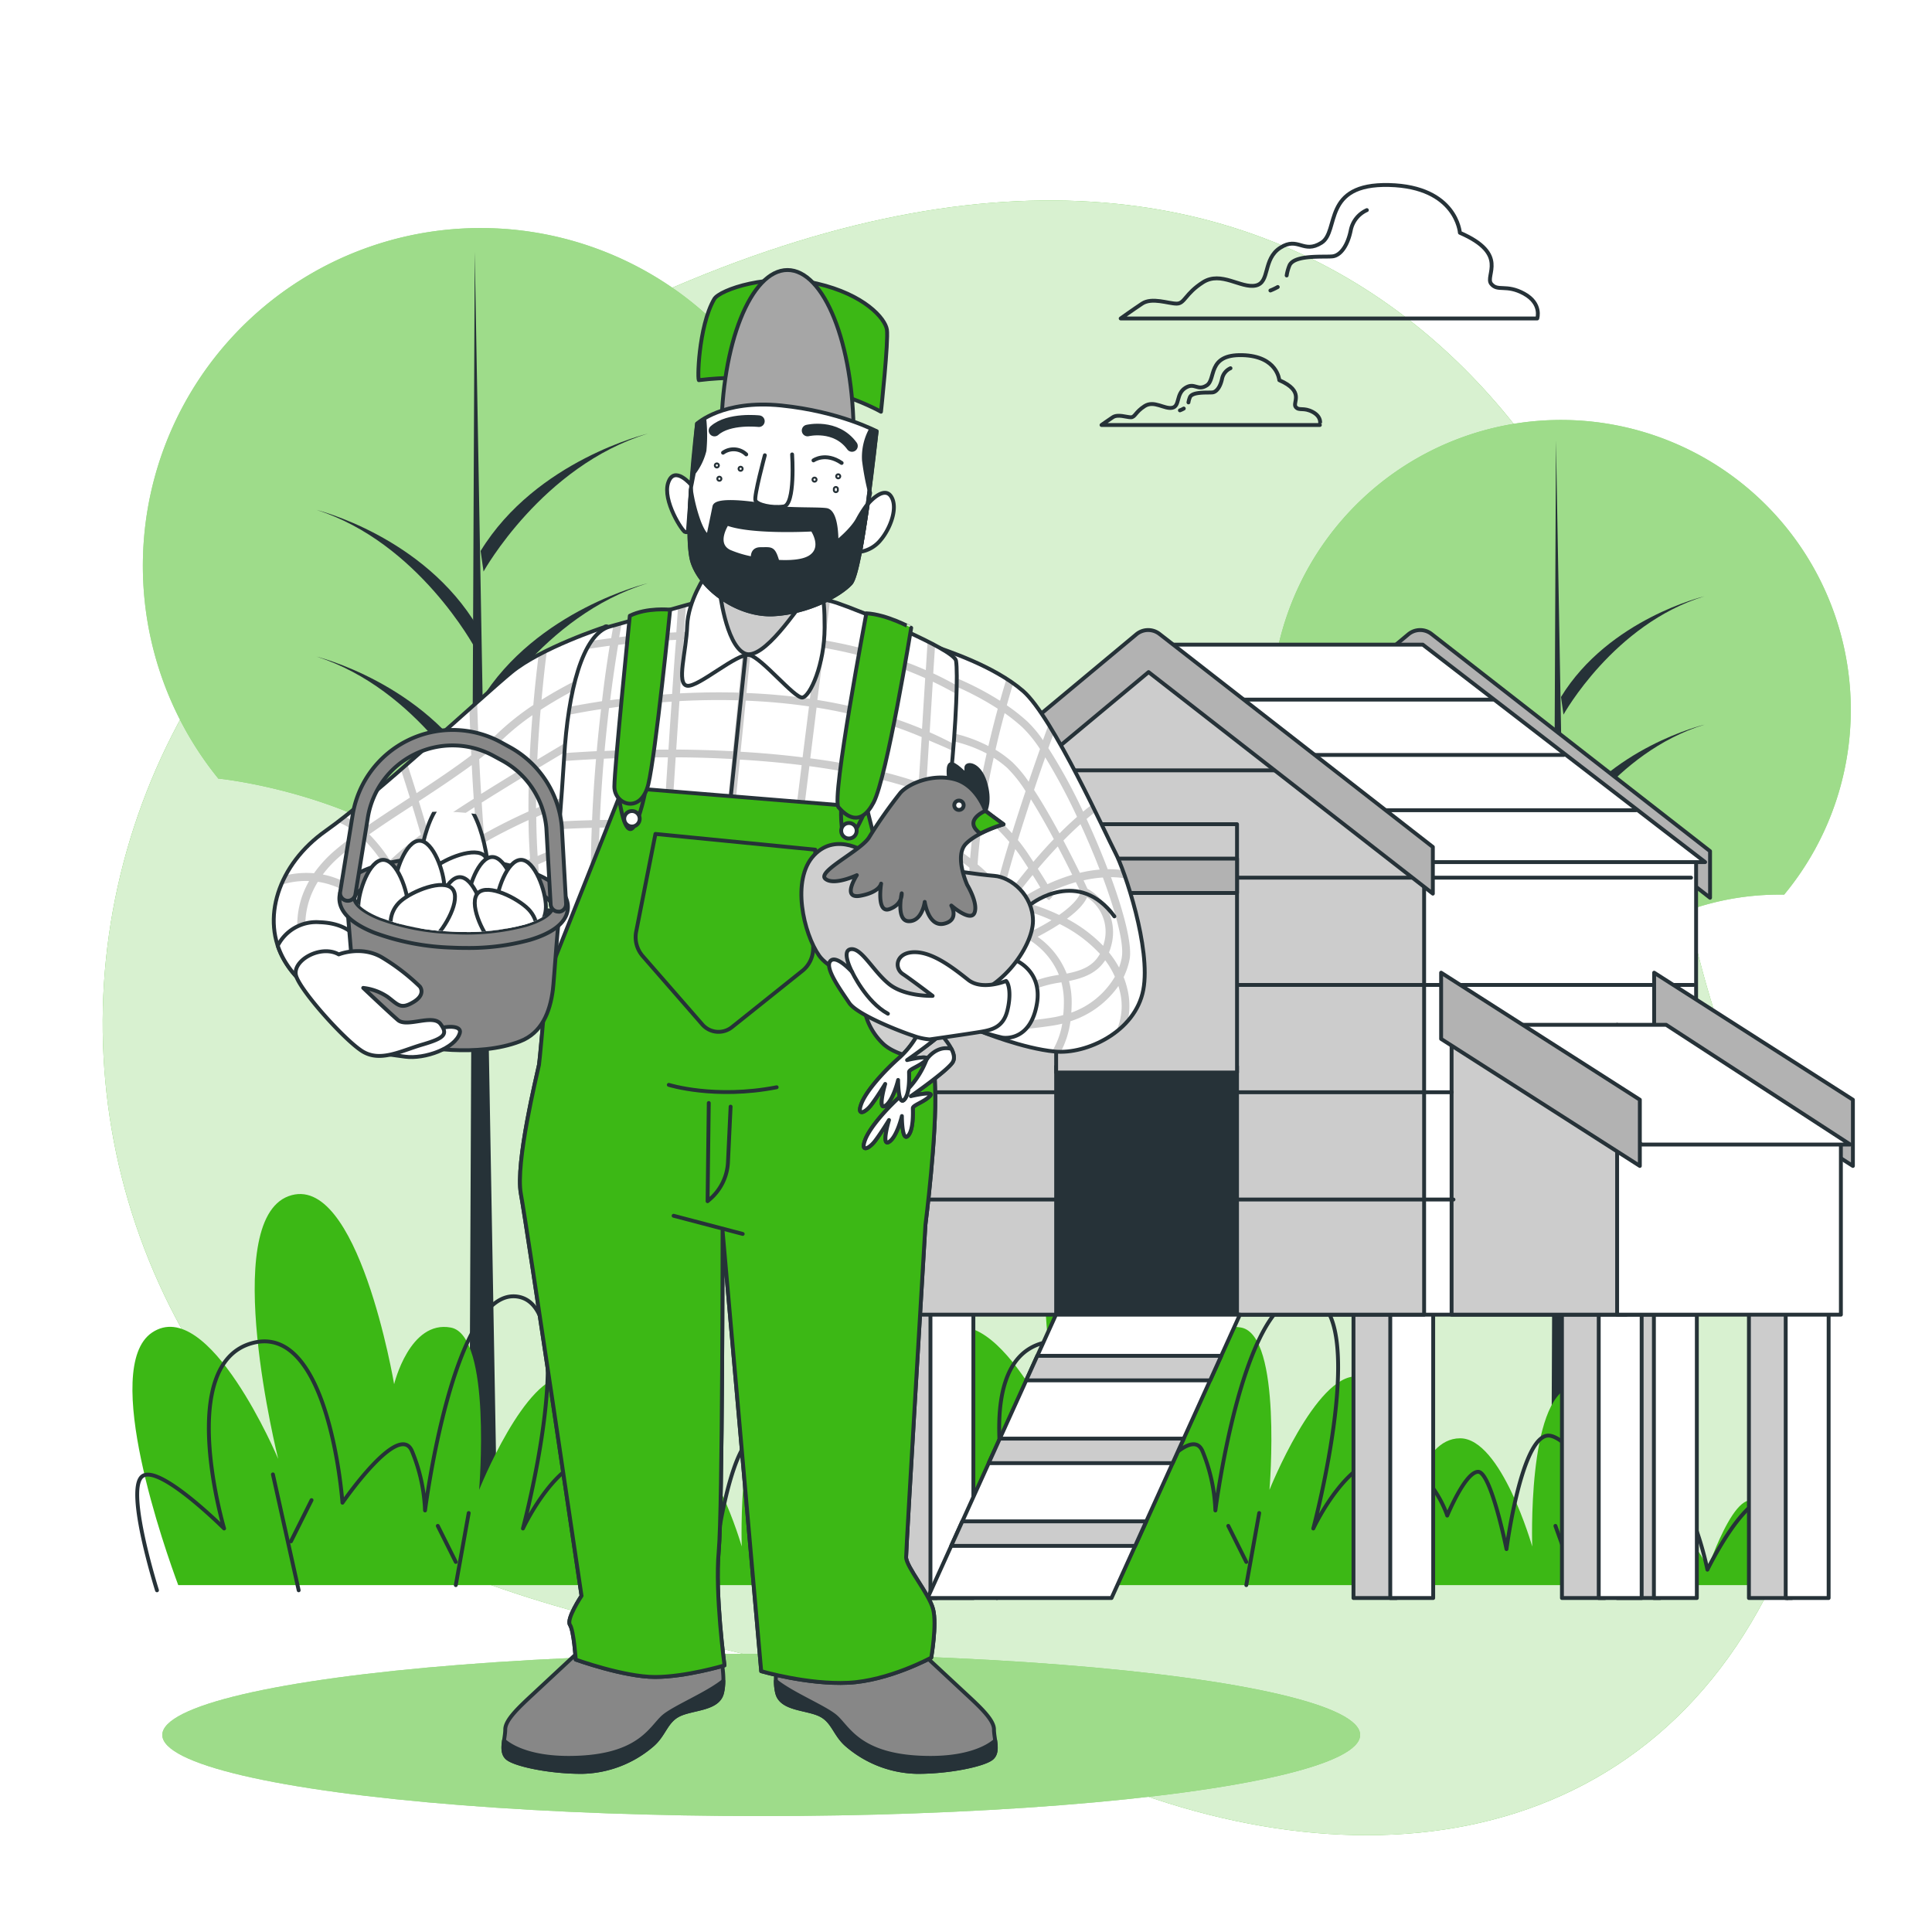 <svg class="animated" id="freepik_stories-farmer" xmlns="http://www.w3.org/2000/svg" xmlns:xlink="http://www.w3.org/1999/xlink" viewBox="0 0 500 500" version="1.1" xmlns:svgjs="http://svgjs.com/svgjs"><style>svg#freepik_stories-farmer:not(.animated) .animable {opacity: 0;}svg#freepik_stories-farmer.animated #freepik--Clouds--inject-3 {animation: 6s Infinite  linear wind;animation-delay: 0s;}svg#freepik_stories-farmer.animated #freepik--Character--inject-3 {animation: 1.5s Infinite  linear wind;animation-delay: 0s;}            @keyframes wind {                0% {                    transform: rotate( 0deg );                }                25% {                    transform: rotate( 1deg );                }                75% {                    transform: rotate( -1deg );                }            }        </style><g id="freepik--background-simple--inject-3" class="animable" style="transform-origin: 249.297px 263.414px;"><path d="M166.19,77.92S90.42,116.52,52.63,176,17.83,312,63.75,368.8s133.69,49.34,207.18,85.32,154.57,28.57,189.32-47.66S442.6,301.74,433.6,213.52,345.07-3.88,166.19,77.92Z" style="fill: #3CB815; transform-origin: 249.297px 263.414px;" id="el5j8fjplkxdc" class="animable"></path><g id="eld6cdmcsrg2c"><path d="M166.19,77.92S90.42,116.52,52.63,176,17.83,312,63.75,368.8s133.69,49.34,207.18,85.32,154.57,28.57,189.32-47.66S442.6,301.74,433.6,213.52,345.07-3.88,166.19,77.92Z" style="fill: rgb(255, 255, 255); opacity: 0.8; transform-origin: 249.297px 263.414px;" class="animable" id="el5zangxdfl2s"></path></g></g><g id="freepik--Clouds--inject-3" class="animable" style="transform-origin: 341.535px 78.93px;"><path d="M394.43,76c-4.68-2.56-6.81-.43-8.52-2.56s4.69-7.67-8.09-13.2c0,0-.85-11.93-18.32-12.36S346.72,59.84,342,62.82s-6-1.7-10.65,1.28-2.56,9-6.39,9.8-8.95-3.84-13.63-.85-4.69,5.53-6.82,5.53-6.39-1.7-8.94,0-5.54,3.84-5.54,3.84H397.84S399.12,78.58,394.43,76Z" style="fill: none; stroke: rgb(38, 50, 56); stroke-linecap: round; stroke-linejoin: round; transform-origin: 344.015px 65.144px;" id="el2pqwk95a9bi" class="animable"></path><path d="M330.68,74.28a15.7,15.7,0,0,1-1.9.9" style="fill: none; stroke: rgb(38, 50, 56); stroke-linecap: round; stroke-linejoin: round; transform-origin: 329.73px 74.73px;" id="el8r7xuryz0l" class="animable"></path><path d="M353.74,54.38a7.27,7.27,0,0,0-4.16,5.2c-.78,3.9-2.6,6.5-4.68,6.76s-9.88-.52-11.18,2.34a11.36,11.36,0,0,0-.73,2.61" style="fill: none; stroke: rgb(38, 50, 56); stroke-linecap: round; stroke-linejoin: round; transform-origin: 343.365px 62.835px;" id="el4u505m5zenn" class="animable"></path><path d="M339.79,106.65c-2.46-1.34-3.57-.22-4.47-1.34s2.46-4-4.24-6.92c0,0-.45-6.26-9.6-6.48s-6.7,6.25-9.16,7.82-3.13-.9-5.58.67-1.34,4.69-3.35,5.13-4.7-2-7.15-.44-2.46,2.9-3.58,2.9-3.35-.89-4.69,0-2.9,2-2.9,2h56.51S342.25,108,339.79,106.65Z" style="fill: none; stroke: rgb(38, 50, 56); stroke-linecap: round; stroke-linejoin: round; transform-origin: 313.367px 100.947px;" id="elnvtrrxa5tpd" class="animable"></path><path d="M306.36,105.73a6.63,6.63,0,0,1-1,.47" style="fill: none; stroke: rgb(38, 50, 56); stroke-linecap: round; stroke-linejoin: round; transform-origin: 305.86px 105.965px;" id="elr1w4fb98pzo" class="animable"></path><path d="M318.45,95.3A3.81,3.81,0,0,0,316.27,98c-.41,2-1.36,3.41-2.45,3.55s-5.18-.27-5.86,1.23a6,6,0,0,0-.39,1.36" style="fill: none; stroke: rgb(38, 50, 56); stroke-linecap: round; stroke-linejoin: round; transform-origin: 313.01px 99.72px;" id="el67i5k1vg6g8" class="animable"></path></g><g id="freepik--Trees--inject-3" class="animable" style="transform-origin: 256.627px 236.294px;"><path d="M56.58,201.5s45,4.45,67.77,32.33c0,0,24.08-32.3,67.34-31.63a87.41,87.41,0,1,0-135.12-.62Z" style="fill: #3CB815; transform-origin: 124.384px 146.424px;" id="el3dafw0xwjbw" class="animable"></path><g id="el98id4v7wqfe"><path d="M56.58,201.5s45,4.45,67.77,32.33c0,0,24.08-32.3,67.34-31.63a87.41,87.41,0,1,0-135.12-.62Z" style="fill: rgb(255, 255, 255); opacity: 0.5; transform-origin: 124.384px 146.424px;" class="animable" id="elzj261h6q53b"></path></g><polygon points="122.86 65.16 121.34 409 128.94 409 122.86 65.16" style="fill: rgb(38, 50, 56); transform-origin: 125.14px 237.08px;" id="el886r13uxmh5" class="animable"></polygon><path d="M125.14,225.33s15.18-27.32,42.51-35.67c0,0-28.85,6.83-43.27,30.36Z" style="fill: rgb(38, 50, 56); transform-origin: 146.015px 207.495px;" id="el6m0vsjp0vv2" class="animable"></path><path d="M125.14,147.91s15.18-27.33,42.51-35.68c0,0-28.85,6.83-43.27,30.36Z" style="fill: rgb(38, 50, 56); transform-origin: 146.015px 130.07px;" id="elrrpyhf5q98" class="animable"></path><path d="M125.14,186.62s15.18-27.33,42.51-35.68c0,0-28.85,6.83-43.27,30.37Z" style="fill: rgb(38, 50, 56); transform-origin: 146.015px 168.78px;" id="elklhykamg84q" class="animable"></path><path d="M122.89,167.64s-14.65-27.33-41-35.68c0,0,27.84,6.84,41.75,30.37Z" style="fill: rgb(38, 50, 56); transform-origin: 102.765px 149.8px;" id="elrvozub7bqyd" class="animable"></path><path d="M122.89,205.6s-14.65-27.33-41-35.68c0,0,27.84,6.83,41.75,30.36Z" style="fill: rgb(38, 50, 56); transform-origin: 102.765px 187.76px;" id="elihhgxdbhcca" class="animable"></path><path d="M345.8,230.93s38.6,3.82,58.16,27.75c0,0,20.66-27.72,57.78-27.15A75,75,0,1,0,345.79,231Z" style="fill: #3CB815; transform-origin: 403.982px 183.683px;" id="elgia546myg77" class="animable"></path><g id="elt7he87c6o3"><path d="M345.8,230.93s38.6,3.82,58.16,27.75c0,0,20.66-27.72,57.78-27.15A75,75,0,1,0,345.79,231Z" style="fill: rgb(255, 255, 255); opacity: 0.5; transform-origin: 403.982px 183.683px;" class="animable" id="elm6iio4n47tj"></path></g><polygon points="402.68 113.93 401.38 409 407.89 409 402.68 113.93" style="fill: rgb(38, 50, 56); transform-origin: 404.635px 261.465px;" id="elohhtq0p2l2" class="animable"></polygon><path d="M404.63,251.38s13-23.45,36.48-30.61c0,0-24.75,5.86-37.13,26Z" style="fill: rgb(38, 50, 56); transform-origin: 422.545px 236.075px;" id="elzoi4x186ndk" class="animable"></path><path d="M404.63,184.94s13-23.45,36.48-30.62c0,0-24.75,5.86-37.13,26.06Z" style="fill: rgb(38, 50, 56); transform-origin: 422.545px 169.63px;" id="ela0dulmeyd8" class="animable"></path><path d="M404.63,218.16s13-23.45,36.48-30.62c0,0-24.75,5.87-37.13,26.06Z" style="fill: rgb(38, 50, 56); transform-origin: 422.545px 202.85px;" id="el3aki1vsw30b" class="animable"></path><path d="M402.7,201.88s-12.57-23.46-35.2-30.62c0,0,23.89,5.86,35.83,26.06Z" style="fill: rgb(38, 50, 56); transform-origin: 385.415px 186.57px;" id="elakyvhs5bap4" class="animable"></path><path d="M402.7,234.45S390.13,211,367.5,203.83c0,0,23.89,5.86,35.83,26.06Z" style="fill: rgb(38, 50, 56); transform-origin: 385.415px 219.14px;" id="el59ourqr3ksf" class="animable"></path><path d="M255.64,410.23c.14-3.13-.28-9.06-3.68-18-5.33-14-14.66,14-14.66,14s0-3.33-10-14-18.67,8-18.67,8,4.67-44.66-6.67-41.33-10,41.33-10,41.33-8-28-18.66-28-13.34,20-13.34,20-2.66-35.33-13.33-36S124,385.57,124,385.57s3.34-40-7.33-42S102,358.23,102,358.23s-9.33-55.33-27.33-48.66-2.67,68-2.67,68S54,334.9,39.3,344.9C26,354,42.93,401.64,46.13,410.23Z" style="fill: #3CB815; transform-origin: 144.967px 359.621px;" id="el5ds6bb9a83m" class="animable"></path><path d="M40.63,411.57s-8-25.34-4-29.34S58,395.57,58,395.57s-12.66-42.67,7.34-48S88.63,388.9,88.63,388.9s14.67-21.33,18-13.33A44.37,44.37,0,0,1,110,390.9s7.34-58,24-55.33,1.34,60,1.34,60,9.33-20,20-18S170,392.23,170,392.23s4.67-11.33,8-11.33,7.34,20,7.34,20,4-30.67,11.33-29.33S219.3,398.9,219.3,398.9s-2.67-14.67,5.33-15.33,12.67,22.66,12.67,22.66,10.66-22,17.33-18S258,413.57,258,413.57" style="fill: none; stroke: rgb(38, 50, 56); stroke-linecap: round; stroke-linejoin: round; transform-origin: 147.163px 374.525px;" id="el2w6wibix81r" class="animable"></path><line x1="77.3" y1="411.57" x2="70.63" y2="381.57" style="fill: none; stroke: rgb(38, 50, 56); stroke-linecap: round; stroke-linejoin: round; transform-origin: 73.965px 396.57px;" id="el5s31y48dipp" class="animable"></line><line x1="117.96" y1="410.23" x2="121.3" y2="391.57" style="fill: none; stroke: rgb(38, 50, 56); stroke-linecap: round; stroke-linejoin: round; transform-origin: 119.63px 400.9px;" id="eleehtdc5kks5" class="animable"></line><line x1="203.96" y1="411.57" x2="197.96" y2="394.9" style="fill: none; stroke: rgb(38, 50, 56); stroke-linecap: round; stroke-linejoin: round; transform-origin: 200.96px 403.235px;" id="el2tkwjyydg81" class="animable"></line><line x1="150.63" y1="410.9" x2="157.96" y2="397.57" style="fill: none; stroke: rgb(38, 50, 56); stroke-linecap: round; stroke-linejoin: round; transform-origin: 154.295px 404.235px;" id="elq2u22w2yabn" class="animable"></line><line x1="75.3" y1="398.9" x2="80.63" y2="388.23" style="fill: none; stroke: rgb(38, 50, 56); stroke-linecap: round; stroke-linejoin: round; transform-origin: 77.965px 393.565px;" id="elgmmnekenlnf" class="animable"></line><line x1="117.96" y1="404.23" x2="113.3" y2="394.9" style="fill: none; stroke: rgb(38, 50, 56); stroke-linecap: round; stroke-linejoin: round; transform-origin: 115.63px 399.565px;" id="elk9iktu6jdfc" class="animable"></line><line x1="153.96" y1="403.57" x2="150.63" y2="397.57" style="fill: none; stroke: rgb(38, 50, 56); stroke-linecap: round; stroke-linejoin: round; transform-origin: 152.295px 400.57px;" id="el7pm3yju7zso" class="animable"></line><line x1="201.3" y1="402.9" x2="203.3" y2="396.23" style="fill: none; stroke: rgb(38, 50, 56); stroke-linecap: round; stroke-linejoin: round; transform-origin: 202.3px 399.565px;" id="eliqyynhh7l6" class="animable"></line><path d="M460.22,410.23c.14-3.13-.28-9.06-3.68-18-5.33-14-14.66,14-14.66,14s0-3.33-10-14-18.67,8-18.67,8,4.67-44.66-6.67-41.33-10,41.33-10,41.33-8-28-18.66-28-13.34,20-13.34,20-2.66-35.33-13.33-36-22.67,29.34-22.67,29.34,3.34-40-7.33-42-14.67,14.66-14.67,14.66-9.33-55.33-27.33-48.66-2.67,68-2.67,68-18-42.67-32.66-32.67c-13.34,9.09,3.63,56.74,6.83,65.33Z" style="fill: #3CB815; transform-origin: 349.539px 359.621px;" id="elst8kgjvo12f" class="animable"></path><path d="M245.21,411.57s-8-25.34-4-29.34,21.33,13.34,21.33,13.34-12.66-42.67,7.34-48,23.33,41.33,23.33,41.33,14.67-21.33,18-13.33a44.37,44.37,0,0,1,3.33,15.33s7.34-58,24-55.33,1.34,60,1.34,60,9.33-20,20-18,14.66,14.66,14.66,14.66,4.67-11.33,8-11.33,7.34,20,7.34,20,4-30.67,11.33-29.33,22.67,27.33,22.67,27.33-2.67-14.67,5.33-15.33,12.67,22.66,12.67,22.66,10.66-22,17.33-18,3.33,25.34,3.33,25.34" style="fill: none; stroke: rgb(38, 50, 56); stroke-linecap: round; stroke-linejoin: round; transform-origin: 351.733px 374.525px;" id="eldn43wnt6u1v" class="animable"></path><line x1="281.88" y1="411.57" x2="275.21" y2="381.57" style="fill: none; stroke: rgb(38, 50, 56); stroke-linecap: round; stroke-linejoin: round; transform-origin: 278.545px 396.57px;" id="elsec0nhqmpop" class="animable"></line><line x1="322.54" y1="410.23" x2="325.88" y2="391.57" style="fill: none; stroke: rgb(38, 50, 56); stroke-linecap: round; stroke-linejoin: round; transform-origin: 324.21px 400.9px;" id="elpeopn8cc6t" class="animable"></line><line x1="408.54" y1="411.57" x2="402.54" y2="394.9" style="fill: none; stroke: rgb(38, 50, 56); stroke-linecap: round; stroke-linejoin: round; transform-origin: 405.54px 403.235px;" id="elepwr01lej2v" class="animable"></line><line x1="355.21" y1="410.9" x2="362.54" y2="397.57" style="fill: none; stroke: rgb(38, 50, 56); stroke-linecap: round; stroke-linejoin: round; transform-origin: 358.875px 404.235px;" id="elg09eh15v9b8" class="animable"></line><line x1="279.88" y1="398.9" x2="285.21" y2="388.23" style="fill: none; stroke: rgb(38, 50, 56); stroke-linecap: round; stroke-linejoin: round; transform-origin: 282.545px 393.565px;" id="ele81m61cdxua" class="animable"></line><line x1="322.54" y1="404.23" x2="317.88" y2="394.9" style="fill: none; stroke: rgb(38, 50, 56); stroke-linecap: round; stroke-linejoin: round; transform-origin: 320.21px 399.565px;" id="el3kpfy0naoqw" class="animable"></line><line x1="358.54" y1="403.57" x2="355.21" y2="397.57" style="fill: none; stroke: rgb(38, 50, 56); stroke-linecap: round; stroke-linejoin: round; transform-origin: 356.875px 400.57px;" id="elo1rvam4y7rn" class="animable"></line><line x1="405.88" y1="402.9" x2="407.88" y2="396.23" style="fill: none; stroke: rgb(38, 50, 56); stroke-linecap: round; stroke-linejoin: round; transform-origin: 406.88px 399.565px;" id="elt6gb6ajmepm" class="animable"></line></g><g id="freepik--hen-house--inject-3" class="animable" style="transform-origin: 353.39px 288.314px;"><rect x="231.28" y="335.82" width="11.11" height="77.75" style="fill: rgb(204, 204, 204); stroke: rgb(38, 50, 56); stroke-linecap: round; stroke-linejoin: round; transform-origin: 236.835px 374.695px;" id="el9esd8v152pl" class="animable"></rect><rect x="240.8" y="335.82" width="11.11" height="77.75" style="fill: rgb(255, 255, 255); stroke: rgb(38, 50, 56); stroke-linecap: round; stroke-linejoin: round; transform-origin: 246.355px 374.695px;" id="eldqp4hy0rgs" class="animable"></rect><rect x="350.28" y="335.82" width="11.11" height="77.75" style="fill: rgb(204, 204, 204); stroke: rgb(38, 50, 56); stroke-linecap: round; stroke-linejoin: round; transform-origin: 355.835px 374.695px;" id="eldglsnq7rxo" class="animable"></rect><rect x="359.8" y="335.82" width="11.11" height="77.75" style="fill: rgb(255, 255, 255); stroke: rgb(38, 50, 56); stroke-linecap: round; stroke-linejoin: round; transform-origin: 365.355px 374.695px;" id="el3nf1xfu0tiu" class="animable"></rect><rect x="418.51" y="335.82" width="11.11" height="77.75" style="fill: rgb(204, 204, 204); stroke: rgb(38, 50, 56); stroke-linecap: round; stroke-linejoin: round; transform-origin: 424.065px 374.695px;" id="elqt4tyiaqg9p" class="animable"></rect><rect x="428.03" y="335.82" width="11.11" height="77.75" style="fill: rgb(255, 255, 255); stroke: rgb(38, 50, 56); stroke-linecap: round; stroke-linejoin: round; transform-origin: 433.585px 374.695px;" id="eleqs27tztb1t" class="animable"></rect><rect x="404.23" y="335.82" width="11.11" height="77.75" style="fill: rgb(204, 204, 204); stroke: rgb(38, 50, 56); stroke-linecap: round; stroke-linejoin: round; transform-origin: 409.785px 374.695px;" id="elpylq819cfce" class="animable"></rect><rect x="413.75" y="335.82" width="11.11" height="77.75" style="fill: rgb(255, 255, 255); stroke: rgb(38, 50, 56); stroke-linecap: round; stroke-linejoin: round; transform-origin: 419.305px 374.695px;" id="elp7g9q4w9x0o" class="animable"></rect><rect x="452.62" y="335.82" width="11.11" height="77.75" style="fill: rgb(204, 204, 204); stroke: rgb(38, 50, 56); stroke-linecap: round; stroke-linejoin: round; transform-origin: 458.175px 374.695px;" id="el7bhczm0p1un" class="animable"></rect><rect x="462.14" y="335.82" width="11.11" height="77.75" style="fill: rgb(255, 255, 255); stroke: rgb(38, 50, 56); stroke-linecap: round; stroke-linejoin: round; transform-origin: 467.695px 374.695px;" id="el63ghbluxu7c" class="animable"></rect><path d="M370.47,164.07a4.77,4.77,0,0,0-6,.1l-67.09,55.91v12.39l70.23-58.53,74.95,58.4V220.28Z" style="fill: rgb(178, 178, 178); stroke: rgb(38, 50, 56); stroke-linecap: round; stroke-linejoin: round; transform-origin: 369.97px 197.764px;" id="elgtjl0tgyeh8" class="animable"></path><polygon points="438.95 340.24 301.23 340.24 301.23 222.92 367.54 167.83 438.95 222.92 438.95 340.24" style="fill: rgb(255, 255, 255); stroke: rgb(38, 50, 56); stroke-linecap: round; stroke-linejoin: round; transform-origin: 370.09px 254.035px;" id="el0oymyfzcpkjf" class="animable"></polygon><polygon points="375.67 340.24 420.89 340.24 420.89 296.16 375.67 265.22 375.67 340.24" style="fill: rgb(204, 204, 204); stroke: rgb(38, 50, 56); stroke-linecap: round; stroke-linejoin: round; transform-origin: 398.28px 302.73px;" id="elpgqf65ms04l" class="animable"></polygon><polygon points="368.56 340.24 230.84 340.24 230.84 222.92 297.15 167.83 368.56 222.92 368.56 340.24" style="fill: rgb(204, 204, 204); stroke: rgb(38, 50, 56); stroke-linecap: round; stroke-linejoin: round; transform-origin: 299.7px 254.035px;" id="elq0j85yhrive" class="animable"></polygon><line x1="258.7" y1="199.37" x2="335.39" y2="199.37" style="fill: none; stroke: rgb(38, 50, 56); stroke-linecap: round; stroke-linejoin: round; transform-origin: 297.045px 199.37px;" id="eluj9ozz6nl29" class="animable"></line><line x1="230.49" y1="227.14" x2="437.64" y2="227.14" style="fill: none; stroke: rgb(38, 50, 56); stroke-linecap: round; stroke-linejoin: round; transform-origin: 334.065px 227.14px;" id="elwnkc2bb8p" class="animable"></line><line x1="230.49" y1="254.9" x2="438.28" y2="254.9" style="fill: none; stroke: rgb(38, 50, 56); stroke-linecap: round; stroke-linejoin: round; transform-origin: 334.385px 254.9px;" id="elitflyqvgnfd" class="animable"></line><line x1="230.49" y1="282.67" x2="375.67" y2="282.67" style="fill: none; stroke: rgb(38, 50, 56); stroke-linecap: round; stroke-linejoin: round; transform-origin: 303.08px 282.67px;" id="elutkkfndve7k" class="animable"></line><line x1="230.49" y1="310.44" x2="376.16" y2="310.44" style="fill: none; stroke: rgb(38, 50, 56); stroke-linecap: round; stroke-linejoin: round; transform-origin: 303.325px 310.44px;" id="el5nak1vum2yi" class="animable"></line><polygon points="297.82 166.83 368.21 166.83 441.29 223.11 370.9 223.11 297.82 166.83" style="fill: rgb(255, 255, 255); stroke: rgb(38, 50, 56); stroke-linecap: round; stroke-linejoin: round; transform-origin: 369.555px 194.97px;" id="el01613h85ewzfk" class="animable"></polygon><line x1="318.88" y1="181.06" x2="386.32" y2="181.06" style="fill: none; stroke: rgb(38, 50, 56); stroke-linecap: round; stroke-linejoin: round; transform-origin: 352.6px 181.06px;" id="elcwqesz51yht" class="animable"></line><line x1="337.73" y1="195.38" x2="404.71" y2="195.38" style="fill: none; stroke: rgb(38, 50, 56); stroke-linecap: round; stroke-linejoin: round; transform-origin: 371.22px 195.38px;" id="el3v7x5hadubg" class="animable"></line><line x1="356.57" y1="209.69" x2="423.34" y2="209.69" style="fill: none; stroke: rgb(38, 50, 56); stroke-linecap: round; stroke-linejoin: round; transform-origin: 389.955px 209.69px;" id="elbsu30ckeb05" class="animable"></line><path d="M370.82,219.2l-70.74-55.13a4.77,4.77,0,0,0-6,.1l-66.83,55.69v12.39l70-58.31,73.57,57.33Z" style="fill: rgb(178, 178, 178); stroke: rgb(38, 50, 56); stroke-linecap: round; stroke-linejoin: round; transform-origin: 299.035px 197.654px;" id="el3de1ii33pyy" class="animable"></path><polygon points="479.53 301.75 428.09 268.87 428.09 251.73 479.53 284.61 479.53 301.75" style="fill: rgb(178, 178, 178); stroke: rgb(38, 50, 56); stroke-linecap: round; stroke-linejoin: round; transform-origin: 453.81px 276.74px;" id="elk0oczp54f2" class="animable"></polygon><polygon points="418.51 340.24 476.42 340.24 476.42 296.16 418.51 265.22 418.51 340.24" style="fill: rgb(255, 255, 255); stroke: rgb(38, 50, 56); stroke-linecap: round; stroke-linejoin: round; transform-origin: 447.465px 302.73px;" id="el9z5lrg87u1v" class="animable"></polygon><polygon points="424.9 296.2 478.84 296.2 431.2 265.22 375.67 265.22 424.9 296.2" style="fill: rgb(255, 255, 255); stroke: rgb(38, 50, 56); stroke-linecap: round; stroke-linejoin: round; transform-origin: 427.255px 280.71px;" id="elf0u9w0uq5t8" class="animable"></polygon><polygon points="424.39 301.75 372.96 268.87 372.96 251.73 424.39 284.61 424.39 301.75" style="fill: rgb(178, 178, 178); stroke: rgb(38, 50, 56); stroke-linecap: round; stroke-linejoin: round; transform-origin: 398.675px 276.74px;" id="elpa409djyx5k" class="animable"></polygon><rect x="273.33" y="275.98" width="46.81" height="64.26" style="fill: rgb(38, 50, 56); stroke: rgb(38, 50, 56); stroke-linecap: round; stroke-linejoin: round; transform-origin: 296.735px 308.11px;" id="elqhpiqqgi9gn" class="animable"></rect><rect x="273.33" y="213.3" width="46.81" height="64.26" style="fill: rgb(204, 204, 204); stroke: rgb(38, 50, 56); stroke-linecap: round; stroke-linejoin: round; transform-origin: 296.735px 245.43px;" id="el3oj9y46d89e" class="animable"></rect><rect x="273.33" y="222.2" width="46.81" height="8.9" style="fill: rgb(178, 178, 178); stroke: rgb(38, 50, 56); stroke-linecap: round; stroke-linejoin: round; transform-origin: 296.735px 226.65px;" id="elrr3h32dc609" class="animable"></rect><polygon points="273.28 340.24 320.88 340.24 287.66 413.57 240.06 413.57 273.28 340.24" style="fill: rgb(255, 255, 255); stroke: rgb(38, 50, 56); stroke-linecap: round; stroke-linejoin: round; transform-origin: 280.47px 376.905px;" id="elcs388ar21ob" class="animable"></polygon><polygon points="268.45 350.89 316.05 350.89 313.18 357.24 265.58 357.24 268.45 350.89" style="fill: rgb(204, 204, 204); stroke: rgb(38, 50, 56); stroke-linecap: round; stroke-linejoin: round; transform-origin: 290.815px 354.065px;" id="elpgca2pgh6l" class="animable"></polygon><polygon points="258.75 372.31 306.35 372.31 303.47 378.66 255.87 378.66 258.75 372.31" style="fill: rgb(204, 204, 204); stroke: rgb(38, 50, 56); stroke-linecap: round; stroke-linejoin: round; transform-origin: 281.11px 375.485px;" id="elzf4gi0gkhme" class="animable"></polygon><polygon points="249.04 393.73 296.64 393.73 293.77 400.08 246.17 400.08 249.04 393.73" style="fill: rgb(204, 204, 204); stroke: rgb(38, 50, 56); stroke-linecap: round; stroke-linejoin: round; transform-origin: 271.405px 396.905px;" id="elnot75p6bpta" class="animable"></polygon></g><g id="freepik--Floor--inject-3" class="animable" style="transform-origin: 197px 449px;"><ellipse cx="197" cy="449" rx="155" ry="21" style="fill: #3CB815; transform-origin: 197px 449px;" id="el1mhfygpdxqf" class="animable"></ellipse><g id="elo8o88157v7"><ellipse cx="197" cy="449" rx="155" ry="21" style="fill: rgb(255, 255, 255); opacity: 0.5; transform-origin: 197px 449px;" class="animable" id="ele3ihg8b7ihj"></ellipse></g></g><g id="freepik--Character--inject-3" class="animable" style="transform-origin: 183.551px 265.511px;"><path d="M254,267s10.8,4.37,19,5.14,20.82-5.14,22.88-15.94-4.89-31.1-7.2-35.47-16.2-35.22-23.91-41.9-20.31-10.55-22.88-11.57-.77,8.74-1.28,14.91-.52,37.53-.52,37.53l-1.8,41.13S247.78,264.41,254,267Z" style="fill: rgb(255, 255, 255); transform-origin: 267.273px 219.696px;" id="elnstfg217f2" class="animable"></path><g style="clip-path: url(&quot;#freepik--clip-path--inject-3&quot;); transform-origin: 266.292px 222.785px;" id="el4n2dflpc516" class="animable"><path d="M290.55,225.19a28.12,28.12,0,0,0-3.87-.24c-1.63-4.27-3.5-8.72-5.48-13,.75-.64,1.51-1.25,2.28-1.85l-.91-1.85c-.76.58-1.51,1.18-2.26,1.8a142.28,142.28,0,0,0-9-16.44c.5-1.4,1-2.69,1.38-3.85-.45-.75-.89-1.49-1.33-2.2-.42,1.16-.91,2.5-1.44,4a30.08,30.08,0,0,0-4-4.8,49.49,49.49,0,0,0-5.36-4.23q.9-3.21,1.65-5.69c-.56-.4-1.14-.79-1.73-1.17-.5,1.63-1.06,3.54-1.67,5.69a75.85,75.85,0,0,0-17-8l-.59,1.91a75.7,75.7,0,0,1,17,8.15c-.78,2.9-1.62,6.15-2.43,9.66a37.51,37.51,0,0,0-11-3.68l-.27,2A36.37,36.37,0,0,1,255.35,195c-.86,3.82-1.67,7.91-2.38,12.14a88.09,88.09,0,0,0-7.77-5.69l-1.07,1.69a89.1,89.1,0,0,1,8.47,6.31c-.65,4.15-1.18,8.4-1.52,12.66a60.35,60.35,0,0,0-7.61-5l-.94,1.76a61.17,61.17,0,0,1,8.38,5.7c-.18,2.94-.28,5.88-.24,8.76l2,0c0-2.34,0-4.72.15-7.12a42.54,42.54,0,0,1,4.74,4.92c-.34,1.42-.63,2.77-.88,4l1.23.24c-2,2.85-3.23,4.79-3.42,5.09l1.69,1.06.77-1.18.06.05s.44-.39,1.15-1l0,.22a27.8,27.8,0,0,1,6.43,2.53l-2,.92c-17.89,8.13-22.44,9.26-22.48,9.27l.45,1.95c.18,0,4.64-1.12,22.85-9.4q1.69-.76,3.18-1.5a19.28,19.28,0,0,1,7.46,8.93l-.13,0a30.82,30.82,0,0,0-5.62,1.36c-5.8,2.26-23.55,3.92-23.73,3.94l.19,2c.74-.07,18.21-1.7,24.27-4.06a29,29,0,0,1,5.24-1.26l.42-.08a19.59,19.59,0,0,1,.64,5.07,33.16,33.16,0,0,1-.17,3.42c-.68.19-1.35.36-2,.49-4.43.83-15.09,1.8-22.45,2.41L254,267l.84.33c6.85-.6,14.91-1.39,18.71-2.1.45-.09.91-.19,1.36-.3a20.39,20.39,0,0,1-2.61,7.14l.73.07a14.65,14.65,0,0,0,1.5.07,23.69,23.69,0,0,0,2.5-7.91,24.2,24.2,0,0,0,12.41-9.12c.11.35.22.71.3,1.07a15.78,15.78,0,0,1-1,10.94,21.55,21.55,0,0,0,3.1-2.86,18.33,18.33,0,0,0-.12-8.54,22.1,22.1,0,0,0-.92-2.92,18.72,18.72,0,0,0,1.54-4.6c.7-3.68-1.4-11.92-4.82-21.26a24.09,24.09,0,0,1,3.87.34C291.05,226.57,290.79,225.86,290.55,225.19Zm-5.95-.14a32.67,32.67,0,0,0-5.13.84c-1.11-2.26-2.59-5.2-4.26-8.36,1.43-1.46,2.91-2.88,4.42-4.24C281.42,217.19,283.11,221.19,284.6,225.05Zm-10.5,11.74a51.23,51.23,0,0,0-7.91-3c1.27-.77,2.64-1.53,4.09-2.26a1.93,1.93,0,0,1,.12.29,1,1,0,0,1,0-.35l.59-.29.34.49-.55.83.72.45.58-.57c.32-.32.53-.53,0-1.71a46.15,46.15,0,0,1,6.35-2.37c.62,1.27,1.05,2.17,1.23,2.56C279.55,231.37,278.85,233.46,274.1,236.79Zm7.22-4.57a10.63,10.63,0,0,1,4.38,11.88c-.06.24-.13.45-.2.67a37.1,37.1,0,0,0-9.38-7C279.41,235.37,280.78,233.49,281.32,232.22Zm-13.89-9.17c-.39-.61-.81-1.24-1.26-1.93a46.16,46.16,0,0,0-2.74-3.72c1.08-3.52,2.23-7.1,3.37-10.55,2,3.19,4.06,6.83,5.93,10.31C270.86,219.1,269.09,221.09,267.43,223.05Zm6.31-4c1.45,2.75,2.74,5.3,3.75,7.35a48.5,48.5,0,0,0-6.41,2.43c-.57-1-1.38-2.28-2.49-4C270.2,222.92,271.93,221,273.74,219.06Zm-6.5,7.4c.91,1.43,1.56,2.49,2,3.26a66.7,66.7,0,0,0-8.53,5.19C262.5,232.47,264.71,229.54,267.24,226.46ZM270.51,196a152.46,152.46,0,0,1,8.23,15.4c-1.55,1.37-3.07,2.8-4.54,4.28-2.07-3.83-4.36-7.84-6.59-11.24C268.62,201.41,269.61,198.55,270.51,196ZM260,184.55a48,48,0,0,1,4.58,3.66,32.33,32.33,0,0,1,4.57,5.64c-.9,2.56-1.9,5.42-2.93,8.47a30.88,30.88,0,0,0-4.21-5.06,28.93,28.93,0,0,0-4.37-3.23C258.41,190.61,259.22,187.41,260,184.55Zm-2.83,11.56a25.2,25.2,0,0,1,3.5,2.63,33.72,33.72,0,0,1,4.75,6c-1.18,3.53-2.38,7.23-3.52,10.9a77.09,77.09,0,0,0-7.15-6.94C255.45,204.3,256.28,200.07,257.16,196.11Zm1,32.6a46.88,46.88,0,0,0-5.17-5c.29-4.25.78-8.5,1.4-12.66a68.83,68.83,0,0,1,6.82,6.84C260.05,221.64,259,225.33,258.15,228.71Zm1.53,2.11.12-.09-.07-.09c.81-3.35,1.85-7.06,3-10.9.63.81,1.23,1.64,1.78,2.48s1.11,1.69,1.58,2.43c-2.78,3.37-5.2,6.58-7.09,9.22C259.19,232.9,259.43,231.87,259.68,230.82Zm.2,7.25c1.14-.88,2.6-1.93,4.29-3l-.06.27a47.83,47.83,0,0,1,8,2.8c-1.5.94-3.3,1.95-5.45,3A31.85,31.85,0,0,0,259.88,238.07Zm8.65,4.36c2.25-1.18,4.13-2.28,5.68-3.3a35.62,35.62,0,0,1,10.43,7.73c-1.81,3.31-5,4.39-8.6,5.11A21.07,21.07,0,0,0,268.53,242.43Zm8.7,19.65c.06-.87.1-1.78.1-2.75a21,21,0,0,0-.69-5.44c3.58-.75,7.15-1.95,9.36-5.38a21.29,21.29,0,0,1,2.51,4.27A21.41,21.41,0,0,1,277.23,262.08Zm13.06-14.2a16,16,0,0,1-.7,2.51A24.77,24.77,0,0,0,287,246.5a14.09,14.09,0,0,0,.63-1.93A12.9,12.9,0,0,0,281.43,230c-.19-.4-.54-1.16-1-2.16a30.76,30.76,0,0,1,5-.74C288.81,236.27,291,244.39,290.29,247.88Z" style="fill: rgb(204, 204, 204); transform-origin: 266.292px 222.785px;" id="elwhh0jdlmfr8" class="animable"></path></g><path d="M254,267s10.8,4.37,19,5.14,20.82-5.14,22.88-15.94-4.89-31.1-7.2-35.47-16.2-35.22-23.91-41.9-20.31-10.55-22.88-11.57-.77,8.74-1.28,14.91-.52,37.53-.52,37.53l-1.8,41.13S247.78,264.41,254,267Z" style="fill: none; stroke: rgb(38, 50, 56); stroke-linecap: round; stroke-linejoin: round; transform-origin: 267.273px 219.696px;" id="elodaqutb7aji" class="animable"></path><path d="M267.06,233.82s12.09-9.26,21.34,3.34" style="fill: none; stroke: rgb(38, 50, 56); stroke-linecap: round; stroke-linejoin: round; transform-origin: 277.73px 233.85px;" id="eloehloyl66bq" class="animable"></path><path d="M180.93,98.38c-.52.86-.25-13.86,3.92-21,1.4-2.39,14.2-6.87,26.57-4s17.67,9.06,18.11,11.93S228,106.56,228,106.56,208.1,95.07,180.93,98.38Z" style="fill: #3CB815; stroke: rgb(38, 50, 56); stroke-linecap: round; stroke-linejoin: round; transform-origin: 205.164px 89.506px;" id="elioidj3xo0mp" class="animable"></path><g id="elildnsb8iso8"><ellipse cx="203.8" cy="112.63" rx="17.12" ry="42.75" style="fill: rgb(166, 166, 166); stroke: rgb(38, 50, 56); stroke-linecap: round; stroke-linejoin: round; transform-origin: 203.8px 112.63px; transform: rotate(-84.13deg);" class="animable" id="elaxvvp05omt"></ellipse></g><path d="M156.33,162.33s-16.33,5.34-24,11.67-35.66,32.33-48,41-17,23-10.66,33.67S92.33,262,100.33,260s18-13.67,27-19,16-15,16-15,4.67-33.67,6.34-43.67,8-18.66,8-18.66S157.67,161.33,156.33,162.33Z" style="fill: rgb(255, 255, 255); transform-origin: 114.257px 211.348px;" id="elwq4k2z3h22" class="animable"></path><g style="clip-path: url(&quot;#freepik--clip-path-2--inject-3&quot;); transform-origin: 112.31px 212.705px;" id="elygihx8499ml" class="animable"><path d="M140.15,181.11c.5-5.48,1-9.93,1.41-12.75-.72.35-1.44.72-2.15,1.1-.4,3.14-.92,7.65-1.39,13a67.48,67.48,0,0,0-9.07,7.18c-1.5,1.44-3.2,2.9-5,4.36-.24-5.22-.38-9.47-.46-12.27l-2,1.73c.09,3,.24,7.14.48,12-4.3,3.27-9.22,6.56-14.16,9.81-.91-2.92-1.74-5.48-2.43-7.6l-1.64,1.43c.68,2.08,1.47,4.54,2.33,7.32l-1.24.81c-3.81,2.49-7.48,4.9-10.78,7.21A21.73,21.73,0,0,0,90.54,212c-.47-.26-.92-.48-1.36-.67-.63.49-1.24,1-1.83,1.41a14.86,14.86,0,0,1,2.35,1.08,19.64,19.64,0,0,1,2.67,1.85c-2.15,1.55-4.11,3.05-5.76,4.48A31.57,31.57,0,0,0,81.26,226a22.62,22.62,0,0,0-7.36.56q-.63,1.2-1.14,2.43A21.54,21.54,0,0,1,80,228c-4.74,8.27-4,18,2.27,28.56a1,1,0,0,0,.86.49.94.94,0,0,0,.51-.14,1,1,0,0,0,.35-1.37c-6-10.19-6.58-19.49-1.73-27.33a19.59,19.59,0,0,1,2.39.5,23.26,23.26,0,0,1,8,4.07c-.28.48-.56,1-.8,1.45-5.31,10.57,2.44,17.17,2.52,17.24a1,1,0,0,0,1.41-.13,1,1,0,0,0-.13-1.41c-.07-.06-6.62-5.64-2-14.8.17-.35.38-.7.58-1.06a43.93,43.93,0,0,1,8.14,10,9.49,9.49,0,0,0,.42,4.65,1,1,0,0,0,.9.55,1,1,0,0,0,.45-.1,1,1,0,0,0,.53-1q1.36,2.61,2.66,5.56a1,1,0,0,0,.92.6,1,1,0,0,0,.4-.09,1,1,0,0,0,.51-1.31,80.22,80.22,0,0,0-4.77-9.33,24.51,24.51,0,0,1,1.72-6,151.81,151.81,0,0,1,5.13,16c.57-.44,1.13-.9,1.7-1.37a143.78,143.78,0,0,0-5.67-17.05,34.83,34.83,0,0,1,5-7c1.76,6.72,3.42,13.8,4.74,20.69l1.76-1.46c-1.38-7-3.09-14.15-4.87-20.91.84-.82,1.74-1.63,2.71-2.42a62.58,62.58,0,0,1,6.92-4.8c.27,3.2.57,6.47.91,9.75a43.22,43.22,0,0,0-7.8,5.87,1,1,0,0,0,0,1.41,1,1,0,0,0,1.42,0,38.57,38.57,0,0,1,6.62-5.06c.38,3.58.82,7.17,1.3,10.7.45-.3.91-.59,1.36-.86l.49-.31c-.47-3.53-.89-7.11-1.27-10.68a121.33,121.33,0,0,1,10.8-5.54c.21,2.58.49,5.12.84,7.58.63-.67,1.22-1.32,1.76-1.92-.27-2.13-.5-4.31-.67-6.53,1.7-.75,3.29-1.42,4.66-2,.1-.71.21-1.47.33-2.3-1.46.58-3.21,1.3-5.14,2.14-.21-3.33-.32-6.71-.36-10.09,2.59-1.15,5-2.15,7-3,.1-.76.21-1.52.32-2.3-2.07.82-4.6,1.85-7.37,3.06,0-3.45.07-6.88.2-10.21,3.56-2.16,6.59-3.95,9-5.36.13-.87.26-1.72.38-2.54-2.35,1.37-5.47,3.22-9.26,5.5.22-4.59.52-9,.86-12.89a111.35,111.35,0,0,1,11-6.25c.29-.94.61-1.84.95-2.72A116.63,116.63,0,0,0,140.15,181.11ZM122.09,198c.14,2.73.31,5.66.51,8.73-4.4,2.79-8.38,5.44-12,8-.76-2.61-1.5-5.09-2.21-7.38C113.15,204.24,117.87,201.09,122.09,198Zm-16.17,11c.26-.16.51-.33.76-.5.72,2.34,1.47,4.85,2.24,7.5a90.57,90.57,0,0,0-8,6.67,39.49,39.49,0,0,0-5.35-6.74C98.73,213.69,102.27,211.37,105.92,209ZM93.69,231a25.11,25.11,0,0,0-8.5-4.3c-.56-.15-1.11-.27-1.65-.38a29.31,29.31,0,0,1,4.38-4.67c1.69-1.46,3.73-3,6-4.62a37.14,37.14,0,0,1,5.55,7A44.08,44.08,0,0,0,93.69,231Zm9.17,10.12a43.32,43.32,0,0,0-7.6-8.85,41.22,41.22,0,0,1,5.28-6.47,76.56,76.56,0,0,1,4.54,9.23A29.6,29.6,0,0,0,102.86,241.16Zm3.42-8.31A79.42,79.42,0,0,0,102,224.4a88.49,88.49,0,0,1,7.53-6.33c.71,2.49,1.43,5.08,2.14,7.75A37,37,0,0,0,106.28,232.85Zm9.06-10.41c-.72.58-1.39,1.17-2,1.77-.69-2.55-1.38-5-2.07-7.43,3.47-2.55,7.32-5.14,11.52-7.82q.25,3.89.59,8A67.44,67.44,0,0,0,115.34,222.44Zm9.33-14.7,2.31-1.45q5.43-3.37,9.94-6.11c-.11,3.23-.17,6.54-.15,9.87-3.71,1.68-7.7,3.64-11.52,5.8C125,213.07,124.84,210.36,124.67,207.74Zm1.66,20.08c-.34-3.29-.63-6.56-.9-9.76,3.71-2.13,7.66-4.1,11.36-5.79,0,3.37.17,6.74.4,10.06C133.73,223.89,129.9,225.76,126.33,227.82Zm10.68-30c-3.29,2-7,4.26-11.08,6.8l-1.41.88c-.2-3.18-.36-6.19-.5-9a81.09,81.09,0,0,0,6.32-5.37,63.6,63.6,0,0,1,7.46-6C137.48,189,137.2,193.3,137,197.79Z" style="fill: rgb(204, 204, 204); transform-origin: 112.31px 212.705px;" id="elny18jmm8d8" class="animable"></path></g><path d="M156.33,162.33s-16.33,5.34-24,11.67-35.66,32.33-48,41-17,23-10.66,33.67S92.33,262,100.33,260s18-13.67,27-19,16-15,16-15,4.67-33.67,6.34-43.67,8-18.66,8-18.66S157.67,161.33,156.33,162.33Z" style="fill: none; stroke: rgb(38, 50, 56); stroke-linecap: round; stroke-linejoin: round; transform-origin: 114.257px 211.348px;" id="el0hdph7f6pe0i" class="animable"></path><path d="M82.67,238.67a11.18,11.18,0,0,0-10.79,6.07,20.36,20.36,0,0,0,1.79,3.93,24,24,0,0,0,12.86,10.46c4.87-1.88,8.47-5.37,8.47-8.46C95,246.67,93.33,239,82.67,238.67Z" style="fill: rgb(255, 255, 255); stroke: rgb(38, 50, 56); stroke-linecap: round; stroke-linejoin: round; transform-origin: 83.44px 248.885px;" id="el0jo4hhmazb6m" class="animable"></path><path d="M150,427.23l-11.82,11c-3.84,3.57-7.42,6.87-7.42,9.34s-1.37,5.77.55,7.42,10.72,3.58,19.24,3.58a28.68,28.68,0,0,0,18.15-6.87c3.29-2.75,3.57-6.33,7.14-8s9.9-1.37,11-5.49-.55-10.45-.55-10.45Z" style="fill: rgb(135, 135, 135); stroke: rgb(38, 50, 56); stroke-linecap: round; stroke-linejoin: round; transform-origin: 158.752px 442.9px;" id="eldymwlfy9b6q" class="animable"></path><path d="M186.82,438.23a13.32,13.32,0,0,0,.37-3.21c-4.15,3.38-12.84,6.9-15.52,9.27-3.12,2.76-5.88,9.72-21.37,10.56-13,.71-18.43-3.12-19.87-4.4-.25,1.76-.37,3.49.86,4.54,1.93,1.65,10.72,3.58,19.24,3.58a28.68,28.68,0,0,0,18.15-6.87c3.29-2.75,3.57-6.33,7.14-8S185.72,442.35,186.82,438.23Z" style="fill: rgb(38, 50, 56); stroke: rgb(38, 50, 56); stroke-linecap: round; stroke-linejoin: round; transform-origin: 158.729px 446.795px;" id="el4nw79mgjytw" class="animable"></path><path d="M238,427.23l11.82,11c3.85,3.57,7.42,6.87,7.42,9.34s1.37,5.77-.55,7.42-10.72,3.58-19.24,3.58a28.65,28.65,0,0,1-18.14-6.87c-3.3-2.75-3.57-6.33-7.15-8s-9.89-1.37-11-5.49.55-10.45.55-10.45Z" style="fill: rgb(135, 135, 135); stroke: rgb(38, 50, 56); stroke-linecap: round; stroke-linejoin: round; transform-origin: 229.246px 442.9px;" id="ele1773aek5re" class="animable"></path><path d="M201.16,438.23a13.32,13.32,0,0,1-.38-3.21c4.16,3.38,12.84,6.9,15.52,9.27,3.13,2.76,5.89,9.72,21.37,10.56,13,.71,18.43-3.12,19.88-4.4.24,1.76.36,3.49-.87,4.54-1.92,1.65-10.72,3.58-19.24,3.58a28.65,28.65,0,0,1-18.14-6.87c-3.3-2.75-3.57-6.33-7.15-8S202.26,442.35,201.16,438.23Z" style="fill: rgb(38, 50, 56); stroke: rgb(38, 50, 56); stroke-linecap: round; stroke-linejoin: round; transform-origin: 229.243px 446.795px;" id="elur3lljngwj" class="animable"></path><path d="M190.5,153s-25.79,7.18-32.79,9.18S147,179,146,196s-6,77-6.5,79.5S133.31,301,134.81,309,150.5,413,150.5,413s-4,6-3,7.5,1.5,9,1.5,9,12.5,4.5,20.5,4.5,18-3,18-3-2.5-18.5-1.5-29.5,1-83,1-83l10,114s12,3.5,22.5,3S241,429,241,429s1.5-8.5.5-12.5-7-11-7-13.5,5-86,5-86,3-23.5,2.5-35.5.5-40,.5-40,2-25.5,3.5-40S247.92,174,247.42,171s-24.92-13-30.92-15S198,153.5,190.5,153Z" style="fill: rgb(255, 255, 255); transform-origin: 191.09px 294.274px;" id="elzrp4x59fl29" class="animable"></path><g style="clip-path: url(&quot;#freepik--clip-path-3--inject-3&quot;); transform-origin: 196.14px 203.995px;" id="el34skih57953" class="animable"><path d="M245.6,205.49c-1.9-.84-3.85-1.62-5.87-2.34l.71-11.53c1.66.75,4.34,1.81,6,2.66l-.1-2q-2.84-1.49-5.74-2.76l.81-13.09c2,.94,3.9,1.94,5.79,3l.4-.7c0-.46,0-.91,0-1.34q-3-1.68-6.08-3.12L242,167c-.62-.33-1.26-.66-1.94-1l-.46,7.42c-2.78-1.22-5.61-2.3-8.48-3.26l1.16-7.79-1.89-.83-1.2,8a121.8,121.8,0,0,0-15.66-3.79l1.26-10.18c-.61-.15-1.27-.3-2-.43l-1.27,10.27a158.63,158.63,0,0,0-16.77-1.76l1-10.26-2-.12-1,10.28c-5.45-.22-10.73-.19-15.71,0,.18-2.6.34-4.92.48-6.88l-2.05.57c-.13,1.87-.28,4-.44,6.4-5.35.27-10.33.73-14.78,1.26q.33-1.89.63-3.57l-2.14.6c-.18,1-.37,2.09-.56,3.22-1.79.23-3.47.47-5.05.72A18.63,18.63,0,0,0,151.8,168c1.85-.29,3.87-.6,6-.88-.69,4.18-1.39,9-2,14.35-3.27.5-6.09,1-8.39,1.45q-.18,1-.33,2.1c2.26-.45,5.12-1,8.47-1.49-.4,3.42-.78,7.05-1.12,10.87-3.23.16-6,.34-8.36.5,0,.36,0,.71-.07,1.06s0,.63-.06,1c2.29-.17,5.09-.35,8.31-.51a384.36,384.36,0,0,0-.54,58.27l2-.14a382.12,382.12,0,0,1,.57-58.23c4.83-.21,10.46-.36,16.58-.35-1.09,16.77-2.18,34.46-2.74,46.3l2,.1c.56-11.86,1.65-29.59,2.75-46.4,4.65,0,9.56.16,14.6.43L185.61,235l2,.2,3.86-38.62c5.26.31,10.64.78,16,1.44l-3.63,29.21,2,.25,3.63-29.2c5.08.68,10.13,1.54,15,2.63l-5.14,34.5,2,.29,5.13-34.34c3.86.92,7.61,2,11.2,3.21l-2.36,38.21,2,.13,2.33-37.65q3,1.09,5.8,2.37C245.47,206.87,245.53,206.17,245.6,205.49Zm-32.35-37.83a121,121,0,0,1,15.62,3.82l-2,13.06a129.3,129.3,0,0,0-15.34-3.39ZM173,194c-6.09,0-11.7.14-16.54.35.35-3.9.75-7.6,1.16-11.09,4.68-.67,10.17-1.29,16.21-1.67C173.54,185.58,173.26,189.75,173,194Zm1-14.41c-6,.37-11.42,1-16.09,1.62.67-5.36,1.38-10.16,2.07-14.32,4.48-.54,9.53-1,15-1.3C174.61,169.74,174.29,174.49,173.94,179.59ZM243.68,227c-34.19-16.18-81.58-15.35-98.85-14.4q-.08,1-.15,2c17-1,64.83-1.9,98.82,14.51C243.56,228.46,243.62,227.75,243.68,227Zm-54-32.58c-5.07-.27-10-.4-14.67-.44.28-4.3.56-8.51.83-12.54,4.78-.25,9.87-.35,15.16-.2Zm1.52-15.17c-5.31-.15-10.42-.05-15.22.19.34-5.09.66-9.84.95-14,5-.2,10.22-.24,15.65,0ZM207.71,196c-5.38-.67-10.78-1.14-16.05-1.45L193,181.33a156.26,156.26,0,0,1,16.37,1.49Zm-14.53-16.66,1.38-13.79a157.44,157.44,0,0,1,16.72,1.76l-1.68,13.53A160,160,0,0,0,193.18,179.35Zm31.59,19.55c-4.91-1.09-10-2-15.07-2.63l1.63-13.14a124.39,124.39,0,0,1,15.29,3.41Zm13,3.57c-3.55-1.19-7.24-2.23-11-3.12l1.83-12.23a103.75,103.75,0,0,1,9.93,3.64Zm.85-13.82q-4.81-2-9.77-3.53l1.94-13q4.4,1.49,8.65,3.39Z" style="fill: rgb(204, 204, 204); transform-origin: 196.14px 203.995px;" id="el9farao6gz4k" class="animable"></path></g><path d="M190.5,153s-25.79,7.18-32.79,9.18S147,179,146,196s-6,77-6.5,79.5S133.31,301,134.81,309,150.5,413,150.5,413s-4,6-3,7.5,1.5,9,1.5,9,12.5,4.5,20.5,4.5,18-3,18-3-2.5-18.5-1.5-29.5,1-83,1-83l10,114s12,3.5,22.5,3S241,429,241,429s1.5-8.5.5-12.5-7-11-7-13.5,5-86,5-86,3-23.5,2.5-35.5.5-40,.5-40,2-25.5,3.5-40S247.92,174,247.42,171s-24.92-13-30.92-15S198,153.5,190.5,153Z" style="fill: none; stroke: rgb(38, 50, 56); stroke-linecap: round; stroke-linejoin: round; transform-origin: 191.09px 294.274px;" id="elrotcsc77zd" class="animable"></path><line x1="192.88" y1="170.11" x2="188.66" y2="210.67" style="fill: none; stroke: rgb(38, 50, 56); stroke-linecap: round; stroke-linejoin: round; transform-origin: 190.77px 190.39px;" id="elqvfpdg40fu" class="animable"></line><path d="M187,318.5l10,114s12,3.5,22.5,3S241,429,241,429s1.5-8.5.5-12.5-7-11-7-13.5,5-86,5-86,3-23.5,2.5-35.5c-.06-1.33-.09-2.87-.11-4.53-1-3.21-5.6-18-9.21-33.54-4.08-17.57-8.38-34.49-8.38-34.49l-61-5c-2.82-.63-3.13,2.51-3.13,2.51l-18.68,47c-1,12-1.85,21.19-2,22.14C139,278,133.31,301,134.81,309S150.5,413,150.5,413s-4,6-3,7.5,1.5,9,1.5,9,12.5,4.5,20.5,4.5,18-3,18-3-2.5-18.5-1.5-29.5S187,318.5,187,318.5Z" style="fill: #3CB815; stroke: rgb(38, 50, 56); stroke-linecap: round; stroke-linejoin: round; transform-origin: 188.308px 319.703px;" id="eld60d3qswlua" class="animable"></path><path d="M169.63,215.82,211,219.9l-.56,25.7a7.43,7.43,0,0,1-2.79,5.65l-18.22,14.57a5.56,5.56,0,0,1-7.66-.68l-15.44-17.71a7.46,7.46,0,0,1-1.69-6.32Z" style="fill: none; stroke: rgb(38, 50, 56); stroke-linecap: round; stroke-linejoin: round; transform-origin: 187.751px 241.43px;" id="el7b4weairdeo" class="animable"></path><path d="M173.08,280.76s11.92,3.76,27.92.62" style="fill: none; stroke: rgb(38, 50, 56); stroke-linecap: round; stroke-linejoin: round; transform-origin: 187.04px 281.696px;" id="el8plg221rlbv" class="animable"></path><path d="M183.43,285.46l-.31,25.41.7-.61a13.47,13.47,0,0,0,4.58-9.51l.68-14.35" style="fill: none; stroke: rgb(38, 50, 56); stroke-linecap: round; stroke-linejoin: round; transform-origin: 186.1px 298.165px;" id="elpjf6ow8ygcg" class="animable"></path><line x1="174.33" y1="314.64" x2="192.21" y2="319.34" style="fill: none; stroke: rgb(38, 50, 56); stroke-linecap: round; stroke-linejoin: round; transform-origin: 183.27px 316.99px;" id="el7ylqh3pt69j" class="animable"></line><path d="M182.7,148.75s-4.64,6.63-4.86,13.26-2.87,15,0,15.46,13-8.62,16.13-7.95,11.7,11.26,13.69,11,5.75-8.61,5.75-18.11-.67-11.49-6-14.58S189.77,141.46,182.7,148.75Z" style="fill: rgb(255, 255, 255); stroke: rgb(38, 50, 56); stroke-linecap: round; stroke-linejoin: round; transform-origin: 194.962px 162.437px;" id="el3wopyorkbsq" class="animable"></path><path d="M186.23,152.73s1.55,13.92,6.41,16.34S207,156.26,208.1,155.6,196,156.93,186.23,152.73Z" style="fill: rgb(204, 204, 204); stroke: rgb(38, 50, 56); stroke-linecap: round; stroke-linejoin: round; transform-origin: 197.197px 161.03px;" id="elts4rydbrzxr" class="animable"></path><path d="M224.59,130.45s4.06-4.89,6-2-.22,8.39-2.65,11.26a8.45,8.45,0,0,1-5.31,3.1Z" style="fill: rgb(255, 255, 255); stroke: rgb(38, 50, 56); stroke-linecap: round; stroke-linejoin: round; transform-origin: 226.985px 135.173px;" id="elac1iix5ox" class="animable"></path><path d="M178.94,125.56s-4.41-5.31-6-.67,3.76,12.82,4.42,12.82h.66Z" style="fill: rgb(255, 255, 255); stroke: rgb(38, 50, 56); stroke-linecap: round; stroke-linejoin: round; transform-origin: 175.793px 130.349px;" id="el2udpyqc4pfg" class="animable"></path><path d="M180.4,109.64s-3.56,28.91-1.12,36,12,13.79,20.91,13.34,17.13-4.89,20-8,6.67-39.37,6.67-39.37-9.56-5.12-24.69-6.67S180.4,109.64,180.4,109.64Z" style="fill: rgb(255, 255, 255); stroke: rgb(38, 50, 56); stroke-linecap: round; stroke-linejoin: round; transform-origin: 202.643px 131.847px;" id="eljszeya84dcs" class="animable"></path><path d="M211.32,124.12a.52.52,0,1,1-.51-.51A.51.51,0,0,1,211.32,124.12Z" style="fill: rgb(255, 255, 255); stroke: rgb(38, 50, 56); stroke-linecap: round; stroke-linejoin: round; stroke-width: 0.5px; transform-origin: 210.8px 124.13px;" id="el37i0ca4k2sf" class="animable"></path><path d="M217.45,123.26a.52.52,0,1,1-.51-.51A.51.51,0,0,1,217.45,123.26Z" style="fill: rgb(255, 255, 255); stroke: rgb(38, 50, 56); stroke-linecap: round; stroke-linejoin: round; stroke-width: 0.5px; transform-origin: 216.93px 123.27px;" id="elot2ogr60au" class="animable"></path><path d="M216.82,126.7a.52.52,0,1,1-1,0,.52.52,0,1,1,1,0Z" style="fill: rgb(255, 255, 255); stroke: rgb(38, 50, 56); stroke-linecap: round; stroke-linejoin: round; stroke-width: 0.5px; transform-origin: 216.32px 126.7px;" id="els30ji6rvlg" class="animable"></path><path d="M191.15,121.31a.52.52,0,1,0,.51-.51A.51.51,0,0,0,191.15,121.31Z" style="fill: rgb(255, 255, 255); stroke: rgb(38, 50, 56); stroke-linecap: round; stroke-linejoin: round; stroke-width: 0.5px; transform-origin: 191.67px 121.32px;" id="ely5i33oswusk" class="animable"></path><path d="M185,120.45a.52.52,0,1,0,.51-.51A.51.51,0,0,0,185,120.45Z" style="fill: rgb(255, 255, 255); stroke: rgb(38, 50, 56); stroke-linecap: round; stroke-linejoin: round; stroke-width: 0.5px; transform-origin: 185.52px 120.46px;" id="elgm2egox6p0p" class="animable"></path><path d="M185.65,123.89a.52.52,0,1,0,.51-.51A.51.51,0,0,0,185.65,123.89Z" style="fill: rgb(255, 255, 255); stroke: rgb(38, 50, 56); stroke-linecap: round; stroke-linejoin: round; stroke-width: 0.5px; transform-origin: 186.17px 123.9px;" id="elrnlh542f0y" class="animable"></path><path d="M225.42,111.11a14.77,14.77,0,0,0-1.83,8,67.29,67.29,0,0,0,1.6,8.48l-.6,2.83,2.29-18.81Z" style="fill: rgb(38, 50, 56); stroke: rgb(38, 50, 56); stroke-linecap: round; stroke-linejoin: round; transform-origin: 225.223px 120.765px;" id="elo6ubcwlzwph" class="animable"></path><path d="M182.32,108.82a41,41,0,0,1,0,7.79,15.63,15.63,0,0,1-2.75,5.74l-.63,3.21,1.46-15.92Z" style="fill: rgb(38, 50, 56); stroke: rgb(38, 50, 56); stroke-linecap: round; stroke-linejoin: round; transform-origin: 180.723px 117.19px;" id="ellc7baxjlcqg" class="animable"></path><path d="M197.94,117.82s-2.87,10.61-2.43,11.71,4.2,2,7.29,1.55S205,117.6,205,117.6" style="fill: none; stroke: rgb(38, 50, 56); stroke-linecap: round; stroke-linejoin: round; transform-origin: 200.292px 124.399px;" id="elu5gcfainkk9" class="animable"></path><path d="M210.53,119.15s3.1-2.21,7.29.66" style="fill: none; stroke: rgb(38, 50, 56); stroke-linecap: round; stroke-linejoin: round; transform-origin: 214.175px 119.074px;" id="el8d5ki2vtadg" class="animable"></path><path d="M187.12,117.16a4.71,4.71,0,0,1,6,.44" style="fill: none; stroke: rgb(38, 50, 56); stroke-linecap: round; stroke-linejoin: round; transform-origin: 190.12px 116.942px;" id="elqkch6l77j4" class="animable"></path><path d="M196.4,109s-7.74-.89-11.49,2.43" style="fill: none; stroke: rgb(38, 50, 56); stroke-linecap: round; stroke-linejoin: round; stroke-width: 3px; transform-origin: 190.655px 110.161px;" id="elnymb5gi2kum" class="animable"></path><path d="M209,111.42s7.29-1.77,11.49,4" style="fill: none; stroke: rgb(38, 50, 56); stroke-linecap: round; stroke-linejoin: round; stroke-width: 3px; transform-origin: 214.745px 113.292px;" id="eltsm3826zckh" class="animable"></path><path d="M222,134.39c-1.54,2.87-5.52,6-5.52,6s.22-8-2.65-8.4-13.26.22-18.34-1.54c0,0-10.16-1.55-10.6.66s-1.55,7.51-1.55,7.51-.88.44-2.43-3.53a42.25,42.25,0,0,1-2.12-8.44c-.5,7.66-.67,15.73.47,19,2.45,7.12,12,13.79,20.91,13.34s17.13-4.89,20-8c1.43-1.54,3.08-11.2,4.38-20.56A29.4,29.4,0,0,0,222,134.39Zm-12.59,9.94c-1.74,1-4.85,1.25-8.19,1.06-1.09-3.7-1.54-3.27-4.4-3.27-1.91,0-2.06,1.46-2,2.44a28,28,0,0,1-6-1.77c-4.2-2-.67-7.29-.67-7.29,6.41,2.43,22.09,1.54,22.09,1.54S213.63,141.9,209.43,144.33Z" style="fill: rgb(38, 50, 56); stroke: rgb(38, 50, 56); stroke-linecap: round; stroke-linejoin: round; transform-origin: 201.477px 142.831px;" id="el0fve3gtrfd8q" class="animable"></path><path d="M160.22,206.41s.94,7.84,2.82,8.16,3.77-8.79,3.77-8.79S161.79,206.41,160.22,206.41Z" style="fill: none; stroke: rgb(38, 50, 56); stroke-linecap: round; stroke-linejoin: round; transform-origin: 163.515px 210.179px;" id="elb47b42jcty" class="animable"></path><path d="M217.71,208.4s-.45,7.89,1.35,8.53,5.24-8,5.24-8S219.25,208.68,217.71,208.4Z" style="fill: none; stroke: rgb(38, 50, 56); stroke-linecap: round; stroke-linejoin: round; transform-origin: 220.98px 212.682px;" id="eld9mgdcbekzi" class="animable"></path><path d="M163,159.36S159,198.88,159,203.59s6.9,7.21,8.79-.63,5.64-45.17,5.64-45.17S167.43,157.16,163,159.36Z" style="fill: #3CB815; stroke: rgb(38, 50, 56); stroke-linecap: round; stroke-linejoin: round; transform-origin: 166.215px 182.857px;" id="el1ccpp5dvttn" class="animable"></path><path d="M224.21,158.73s-9.1,48-7.21,50.19,5.64,5.33,9.09-1.25,9.73-45.18,9.73-45.18S229.54,159,224.21,158.73Z" style="fill: #3CB815; stroke: rgb(38, 50, 56); stroke-linecap: round; stroke-linejoin: round; transform-origin: 226.281px 185.175px;" id="elryxps4fpjlb" class="animable"></path><path d="M165.55,211.9a2,2,0,1,1-2-2A2,2,0,0,1,165.55,211.9Z" style="fill: rgb(255, 255, 255); stroke: rgb(38, 50, 56); stroke-linecap: round; stroke-linejoin: round; transform-origin: 163.55px 211.9px;" id="eldtij605qmim" class="animable"></path><path d="M221.7,215a2,2,0,1,1-2-2A2,2,0,0,1,221.7,215Z" style="fill: rgb(255, 255, 255); stroke: rgb(38, 50, 56); stroke-linecap: round; stroke-linejoin: round; transform-origin: 219.7px 215px;" id="eld8j9cz55s68" class="animable"></path><path d="M262.18,248.22s7.71,2.57,6.17,11.56-7.46,9-9,8.74A55.33,55.33,0,0,1,254,267s3.86-4.88,2.06-10.28S254.47,247.7,262.18,248.22Z" style="fill: rgb(255, 255, 255); stroke: rgb(38, 50, 56); stroke-linecap: round; stroke-linejoin: round; transform-origin: 261.277px 258.38px;" id="elwre6pwydy0a" class="animable"></path><path d="M223.88,262.1a16.55,16.55,0,0,0,4.88,8.22c3.86,3.35,11.05,3.86,11.05,3.86a23.16,23.16,0,0,1-5.91,8.74c-4.11,3.6-8.74,8.74-10,12.08s1,2.32,2.57.26,3.6-5.4,3.6-5.4-2.06,6.94,0,5.66,3.34-6.69,3.34-6.69,0,6.69,1.54,5.15,1.29-6.43,1.29-7.2,2.82-1.55,4.37-3.09-4.89,0-4.89,0,9.26-6.42,10.8-8.74-2.32-6.43-3.34-7.71S223.88,262.1,223.88,262.1Z" style="fill: rgb(207, 207, 207); stroke: rgb(38, 50, 56); stroke-linecap: round; stroke-linejoin: round; transform-origin: 235.205px 279.632px;" id="eld3y88xp5iq8" class="animable"></path><path d="M239.81,274.18a23.16,23.16,0,0,1-5.91,8.74c-4.11,3.6-8.74,8.74-10,12.08s1,2.32,2.57.26,3.6-5.4,3.6-5.4-2.06,6.94,0,5.66,3.34-6.69,3.34-6.69,0,6.69,1.54,5.15,1.29-6.43,1.29-7.2,2.82-1.55,4.37-3.09-4.89,0-4.89,0,9.26-6.42,10.8-8.74c.64-1,.34-2.25-.3-3.51C242.27,270.43,239.81,274.18,239.81,274.18Z" style="fill: rgb(255, 255, 255); stroke: rgb(38, 50, 56); stroke-linecap: round; stroke-linejoin: round; transform-origin: 235.204px 284.216px;" id="el6n8c7nbmpp" class="animable"></path><path d="M222.89,252.76a16.61,16.61,0,0,0,4.89,8.22c3.85,3.34,11.05,3.86,11.05,3.86a23.3,23.3,0,0,1-5.91,8.74c-4.11,3.6-8.74,8.74-10,12.08s1,2.32,2.57.26,3.6-5.4,3.6-5.4-2.05,6.94,0,5.66,3.34-6.69,3.34-6.69,0,6.69,1.55,5.14,1.28-6.42,1.28-7.19,2.83-1.55,4.37-3.09-4.88,0-4.88,0,9.25-6.43,10.8-8.74-2.32-6.43-3.35-7.71S222.89,252.76,222.89,252.76Z" style="fill: rgb(255, 255, 255); stroke: rgb(38, 50, 56); stroke-linecap: round; stroke-linejoin: round; transform-origin: 234.232px 270.292px;" id="ell0hvru75wz" class="animable"></path><path d="M238.83,264.84a23.3,23.3,0,0,1-5.91,8.74c-4.11,3.6-8.74,8.74-10,12.08s1,2.32,2.57.26,3.6-5.4,3.6-5.4-2.05,6.94,0,5.66,3.34-6.69,3.34-6.69,0,6.69,1.55,5.14,1.28-6.42,1.28-7.19,2.83-1.55,4.37-3.09-4.88,0-4.88,0,9.25-6.43,10.8-8.74c.64-1,.34-2.25-.31-3.51C241.28,261.09,238.83,264.84,238.83,264.84Z" style="fill: rgb(255, 255, 255); stroke: rgb(38, 50, 56); stroke-linecap: round; stroke-linejoin: round; transform-origin: 234.229px 274.876px;" id="eljhyhb570c3k" class="animable"></path><path d="M224.67,221s-8-6-14,.33-2.67,20.34,1.33,26,23.33,12.34,35,11.34,20.33-13.67,20.33-20.34-5.66-11.33-10-11.66S244.67,225,244.67,225,228.33,224,224.67,221Z" style="fill: rgb(207, 207, 207); stroke: rgb(38, 50, 56); stroke-linecap: round; stroke-linejoin: round; transform-origin: 237.362px 238.599px;" id="elnst05rj9dhc" class="animable"></path><path d="M255,209.86s1.43-2.67-.1-7.48-4.81-5-4.81-3.72v2s-3.27-3.5-4.15-2.84-.22,4.37-.22,4.37S252.65,203.79,255,209.86Z" style="fill: rgb(38, 50, 56); stroke: rgb(38, 50, 56); stroke-linecap: round; stroke-linejoin: round; transform-origin: 250.545px 203.799px;" id="ele2xa1i7nkof" class="animable"></path><path d="M255,209.86s-2.19-6.59-7.84-8.16-11.92,1-14.12,3.46a123.87,123.87,0,0,0-8.15,11.6c-2.2,3.45-13.49,8.79-11.29,10.67s8.15-.94,8.15-.94-4.08,6.27.94,5.33,5.34-3.14,5.34-3.14-1.26,7.85,2.19,6.59,3.14-4.08,3.14-4.08-1.57,7.22,1.88,7.22,4.08-5,4.08-5,.94,6.59,5,5.64,1.88-4.7,1.88-4.7,5,4.39,6,1.88-1.88-7.21-1.88-7.21-3.45-7.53-.32-10.67,9.73-5,9.73-5Z" style="fill: rgb(135, 135, 135); stroke: rgb(38, 50, 56); stroke-linecap: round; stroke-linejoin: round; transform-origin: 236.524px 220.181px;" id="elud3s8s10q2" class="animable"></path><path d="M253.07,215.19c.21.19.42.36.63.53a35.74,35.74,0,0,1,6-2.41L255,209.86S249.62,212.06,253.07,215.19Z" style="fill: #3CB815; stroke: rgb(38, 50, 56); stroke-linecap: round; stroke-linejoin: round; transform-origin: 255.808px 212.79px;" id="el4e5gpk8y03r" class="animable"></path><path d="M249.39,208.39a1.21,1.21,0,1,1-1.2-1.2A1.2,1.2,0,0,1,249.39,208.39Z" style="fill: rgb(255, 255, 255); stroke: rgb(38, 50, 56); stroke-linecap: round; stroke-linejoin: round; transform-origin: 248.18px 208.4px;" id="elxew1q7e7hf8" class="animable"></path><path d="M260.38,253.87s-6.17,2.57-9.77-.26-9-7.19-13.88-7.19-5.4,4.11-3.09,5.65,7.72,5.66,7.72,5.66-7.2.25-11.31-3.09-7-9.25-9.77-9,.25,5.92.25,5.92-4.11-4.63-5.65-2.83,2.83,7.71,4.88,10.8S233.13,267,236.22,268a16.18,16.18,0,0,0,4.37,1S251.13,267.5,254,267s5.66-1.28,6.69-5.4S261.15,254.64,260.38,253.87Z" style="fill: rgb(255, 255, 255); stroke: rgb(38, 50, 56); stroke-linecap: round; stroke-linejoin: round; transform-origin: 237.903px 257.316px;" id="el8uekzbspyzg" class="animable"></path><path d="M220.53,251.56s3.6,7.71,9.26,10.79" style="fill: rgb(255, 255, 255); stroke: rgb(38, 50, 56); stroke-linecap: round; stroke-linejoin: round; transform-origin: 225.16px 256.955px;" id="elu5lc1mzug7q" class="animable"></path><path d="M145,235.75l-55.25-2.5L92,260h.28c1.6,6.07,11.92,11.14,24.65,11.73,5.77.27,12.11-.11,17.61-2.21,5.73-2.18,7.79-7.67,8.54-13.32C143.39,253.93,144.53,235.73,145,235.75Z" style="fill: rgb(135, 135, 135); stroke: rgb(38, 50, 56); stroke-linecap: round; stroke-linejoin: round; transform-origin: 117.375px 252.528px;" id="el6olznvk1vf9" class="animable"></path><path d="M120.62,245.33q-1.87,0-3.78-.09a63.63,63.63,0,0,1-20-3.87c-7.66-3.07-9.13-6.65-9-9.12s1.91-5.89,9.83-8.25a63.88,63.88,0,0,1,20.3-2,63.63,63.63,0,0,1,20,3.87c7.66,3.07,9.13,6.65,9,9.12h0c-.12,2.46-1.91,5.89-9.83,8.25A59.7,59.7,0,0,1,120.62,245.33Zm-6.51-19.41a55.29,55.29,0,0,0-15.36,1.92c-5.06,1.5-6.92,3.41-7,4.6s1.62,3.26,6.51,5.22A59.56,59.56,0,0,0,117,241.24a59.75,59.75,0,0,0,19-1.83c5.06-1.5,6.92-3.41,7-4.6h0c.06-1.18-1.62-3.26-6.51-5.22A59.56,59.56,0,0,0,117.73,226C116.51,226,115.3,225.92,114.11,225.92Z" style="fill: rgb(135, 135, 135); stroke: rgb(38, 50, 56); stroke-linecap: round; stroke-linejoin: round; transform-origin: 117.405px 233.606px;" id="el75lhamdav0o" class="animable"></path><g style="clip-path: url(&quot;#freepik--clip-path-4--inject-3&quot;); transform-origin: 117.38px 232.109px;" id="el7570sbczqta" class="animable"><g id="eln5kfz7zl4so"><ellipse cx="117.38" cy="233.55" rx="9.54" ry="27.37" style="fill: rgb(255, 255, 255); stroke: rgb(38, 50, 56); stroke-linecap: round; stroke-linejoin: round; transform-origin: 117.38px 233.55px; transform: rotate(-87.34deg);" class="animable" id="el0978a3hyhwjb"></ellipse></g><path d="M120.65,234.44c-3,2.62-7.31,2.59-9.66-.08s-1.83-7,1.15-9.59,11-5.84,13.35-3.17S123.63,231.81,120.65,234.44Z" style="fill: rgb(255, 255, 255); stroke: rgb(38, 50, 56); stroke-miterlimit: 10; transform-origin: 117.846px 228.493px;" id="elm92kjzqfohj" class="animable"></path><path d="M115,229.7c0,4-2.88,7.19-6.44,7.19s-6.44-3.22-6.44-7.19,2.89-12.12,6.44-12.12S115,225.72,115,229.7Z" style="fill: rgb(255, 255, 255); stroke: rgb(38, 50, 56); stroke-miterlimit: 10; transform-origin: 108.56px 227.235px;" id="el2fgb9m1bdkc" class="animable"></path><path d="M133.85,233.91c0,4-2.89,7.2-6.44,7.2s-6.44-3.23-6.44-7.2,2.88-12.12,6.44-12.12S133.85,229.93,133.85,233.91Z" style="fill: rgb(255, 255, 255); stroke: rgb(38, 50, 56); stroke-miterlimit: 10; transform-origin: 127.41px 231.45px;" id="elo6lg7bbg36n" class="animable"></path><path d="M125.43,239.11c0,4-2.89,7.2-6.44,7.2s-6.44-3.23-6.44-7.2S115.43,227,119,227,125.43,235.13,125.43,239.11Z" style="fill: rgb(255, 255, 255); stroke: rgb(38, 50, 56); stroke-miterlimit: 10; transform-origin: 118.99px 236.655px;" id="elscbfbeokixk" class="animable"></path><path d="M105.61,234.65c0,4-2.88,7.2-6.44,7.2s-6.44-3.22-6.44-7.2,2.88-12.12,6.44-12.12S105.61,230.68,105.61,234.65Z" style="fill: rgb(255, 255, 255); stroke: rgb(38, 50, 56); stroke-miterlimit: 10; transform-origin: 99.17px 232.19px;" id="elu4v5pwircon" class="animable"></path><path d="M141.28,234.65c0,4-2.89,7.2-6.44,7.2s-6.44-3.22-6.44-7.2,2.88-12.12,6.44-12.12S141.28,230.68,141.28,234.65Z" style="fill: rgb(255, 255, 255); stroke: rgb(38, 50, 56); stroke-miterlimit: 10; transform-origin: 134.84px 232.19px;" id="elotv1jritpld" class="animable"></path><path d="M112.23,242.86c-3,2.63-7.31,2.59-9.66-.08s-1.84-7,1.15-9.59,11-5.84,13.35-3.17S115.21,240.23,112.23,242.86Z" style="fill: rgb(255, 255, 255); stroke: rgb(38, 50, 56); stroke-miterlimit: 10; transform-origin: 109.425px 236.915px;" id="elj6ohjjlva67" class="animable"></path><path d="M136.79,235.33c2.76,2.86,2.92,7.19.36,9.65s-6.88,2.15-9.63-.71-6.34-10.73-3.77-13.2S134,232.47,136.79,235.33Z" style="fill: rgb(255, 255, 255); stroke: rgb(38, 50, 56); stroke-miterlimit: 10; transform-origin: 130.918px 238.46px;" id="elyo5d7s9bkc" class="animable"></path></g><path d="M144.51,235.93a2,2,0,0,1-2-1.82l-1.11-19.79a22.13,22.13,0,0,0-11.48-17.51l-2.17-1.18a22.2,22.2,0,0,0-32.55,15.94l-3.24,20a2,2,0,0,1-3.94-.64l3.24-20a26.2,26.2,0,0,1,38.41-18.82l2.17,1.19A26.16,26.16,0,0,1,145.4,214l1.1,19.79a2,2,0,0,1-1.81,2.17Z" style="fill: rgb(135, 135, 135); stroke: rgb(38, 50, 56); stroke-linecap: round; stroke-linejoin: round; transform-origin: 117.259px 212.435px;" id="elfpfyc5v7b7t" class="animable"></path><path d="M99,272.67s.87.13,5.87.8,13-2.16,14.13-6.14c.59-2-3.67-2-6.67-.66S99,272.67,99,272.67Z" style="fill: rgb(255, 255, 255); stroke: rgb(38, 50, 56); stroke-linecap: round; stroke-linejoin: round; transform-origin: 109.028px 269.652px;" id="elavf242p8yf" class="animable"></path><path d="M87.67,247s5.66-2.33,11,.67a53.74,53.74,0,0,1,10,7.66s1.66,2-1.67,4-4,.67-6.67-1.33A14.07,14.07,0,0,0,94,255.67s6.67,6.33,9,8.33,9-1.67,11,1,1,3.67-4.67,5.33S98.33,275,93.67,272s-15.67-15.33-17-19.33S83,244.33,87.67,247Z" style="fill: rgb(255, 255, 255); stroke: rgb(38, 50, 56); stroke-linecap: round; stroke-linejoin: round; transform-origin: 95.731px 259.707px;" id="elpzj90ni6ahi" class="animable"></path></g><defs>     <filter id="active" height="200%">         <feMorphology in="SourceAlpha" result="DILATED" operator="dilate" radius="2"></feMorphology>                <feFlood flood-color="#32DFEC" flood-opacity="1" result="PINK"></feFlood>        <feComposite in="PINK" in2="DILATED" operator="in" result="OUTLINE"></feComposite>        <feMerge>            <feMergeNode in="OUTLINE"></feMergeNode>            <feMergeNode in="SourceGraphic"></feMergeNode>        </feMerge>    </filter>    <filter id="hover" height="200%">        <feMorphology in="SourceAlpha" result="DILATED" operator="dilate" radius="2"></feMorphology>                <feFlood flood-color="#ff0000" flood-opacity="0.5" result="PINK"></feFlood>        <feComposite in="PINK" in2="DILATED" operator="in" result="OUTLINE"></feComposite>        <feMerge>            <feMergeNode in="OUTLINE"></feMergeNode>            <feMergeNode in="SourceGraphic"></feMergeNode>        </feMerge>            <feColorMatrix type="matrix" values="0   0   0   0   0                0   1   0   0   0                0   0   0   0   0                0   0   0   1   0 "></feColorMatrix>    </filter></defs><defs><clipPath id="freepik--clip-path--inject-3"><path d="M254,267s10.8,4.37,19,5.14,20.82-5.14,22.88-15.94-4.89-31.1-7.2-35.47-16.2-35.22-23.91-41.9-20.31-10.55-22.88-11.57-.77,8.74-1.28,14.91-.52,37.53-.52,37.53l-1.8,41.13S247.78,264.41,254,267Z" style="fill:#fff;stroke:#263238;stroke-linecap:round;stroke-linejoin:round"></path></clipPath><clipPath id="freepik--clip-path-2--inject-3"><path d="M156.33,162.33s-16.33,5.34-24,11.67-35.66,32.33-48,41-17,23-10.66,33.67S92.33,262,100.33,260s18-13.67,27-19,16-15,16-15,4.67-33.67,6.34-43.67,8-18.66,8-18.66S157.67,161.33,156.33,162.33Z" style="fill:#fff;stroke:#263238;stroke-linecap:round;stroke-linejoin:round"></path></clipPath><clipPath id="freepik--clip-path-3--inject-3"><path d="M190.5,153s-25.79,7.18-32.79,9.18S147,179,146,196s-6,77-6.5,79.5S133.31,301,134.81,309,150.5,413,150.5,413s-4,6-3,7.5,1.5,9,1.5,9,12.5,4.5,20.5,4.5,18-3,18-3-2.5-18.5-1.5-29.5,1-83,1-83l10,114s12,3.5,22.5,3S241,429,241,429s1.5-8.5.5-12.5-7-11-7-13.5,5-86,5-86,3-23.5,2.5-35.5.5-40,.5-40,2-25.5,3.5-40S247.92,174,247.42,171s-24.92-13-30.92-15S198,153.5,190.5,153Z" style="fill:#fff;stroke:#263238;stroke-linecap:round;stroke-linejoin:round"></path></clipPath><clipPath id="freepik--clip-path-4--inject-3"><path d="M129.36,211.9c-8.85-2.38-20.78-2.36-26.21-.47a24,24,0,0,0-9.09,6l-1.6,13.86a1.94,1.94,0,0,0-.44,1.06c-.06,1.18,1.6,3.23,6.45,5.18A59.09,59.09,0,0,0,117,241.1a59.28,59.28,0,0,0,18.8-1.82c5-1.49,6.85-3.38,6.91-4.55l.19-13.86C140.82,220.54,138,214.23,129.36,211.9Z" style="fill:none"></path></clipPath></defs></svg>